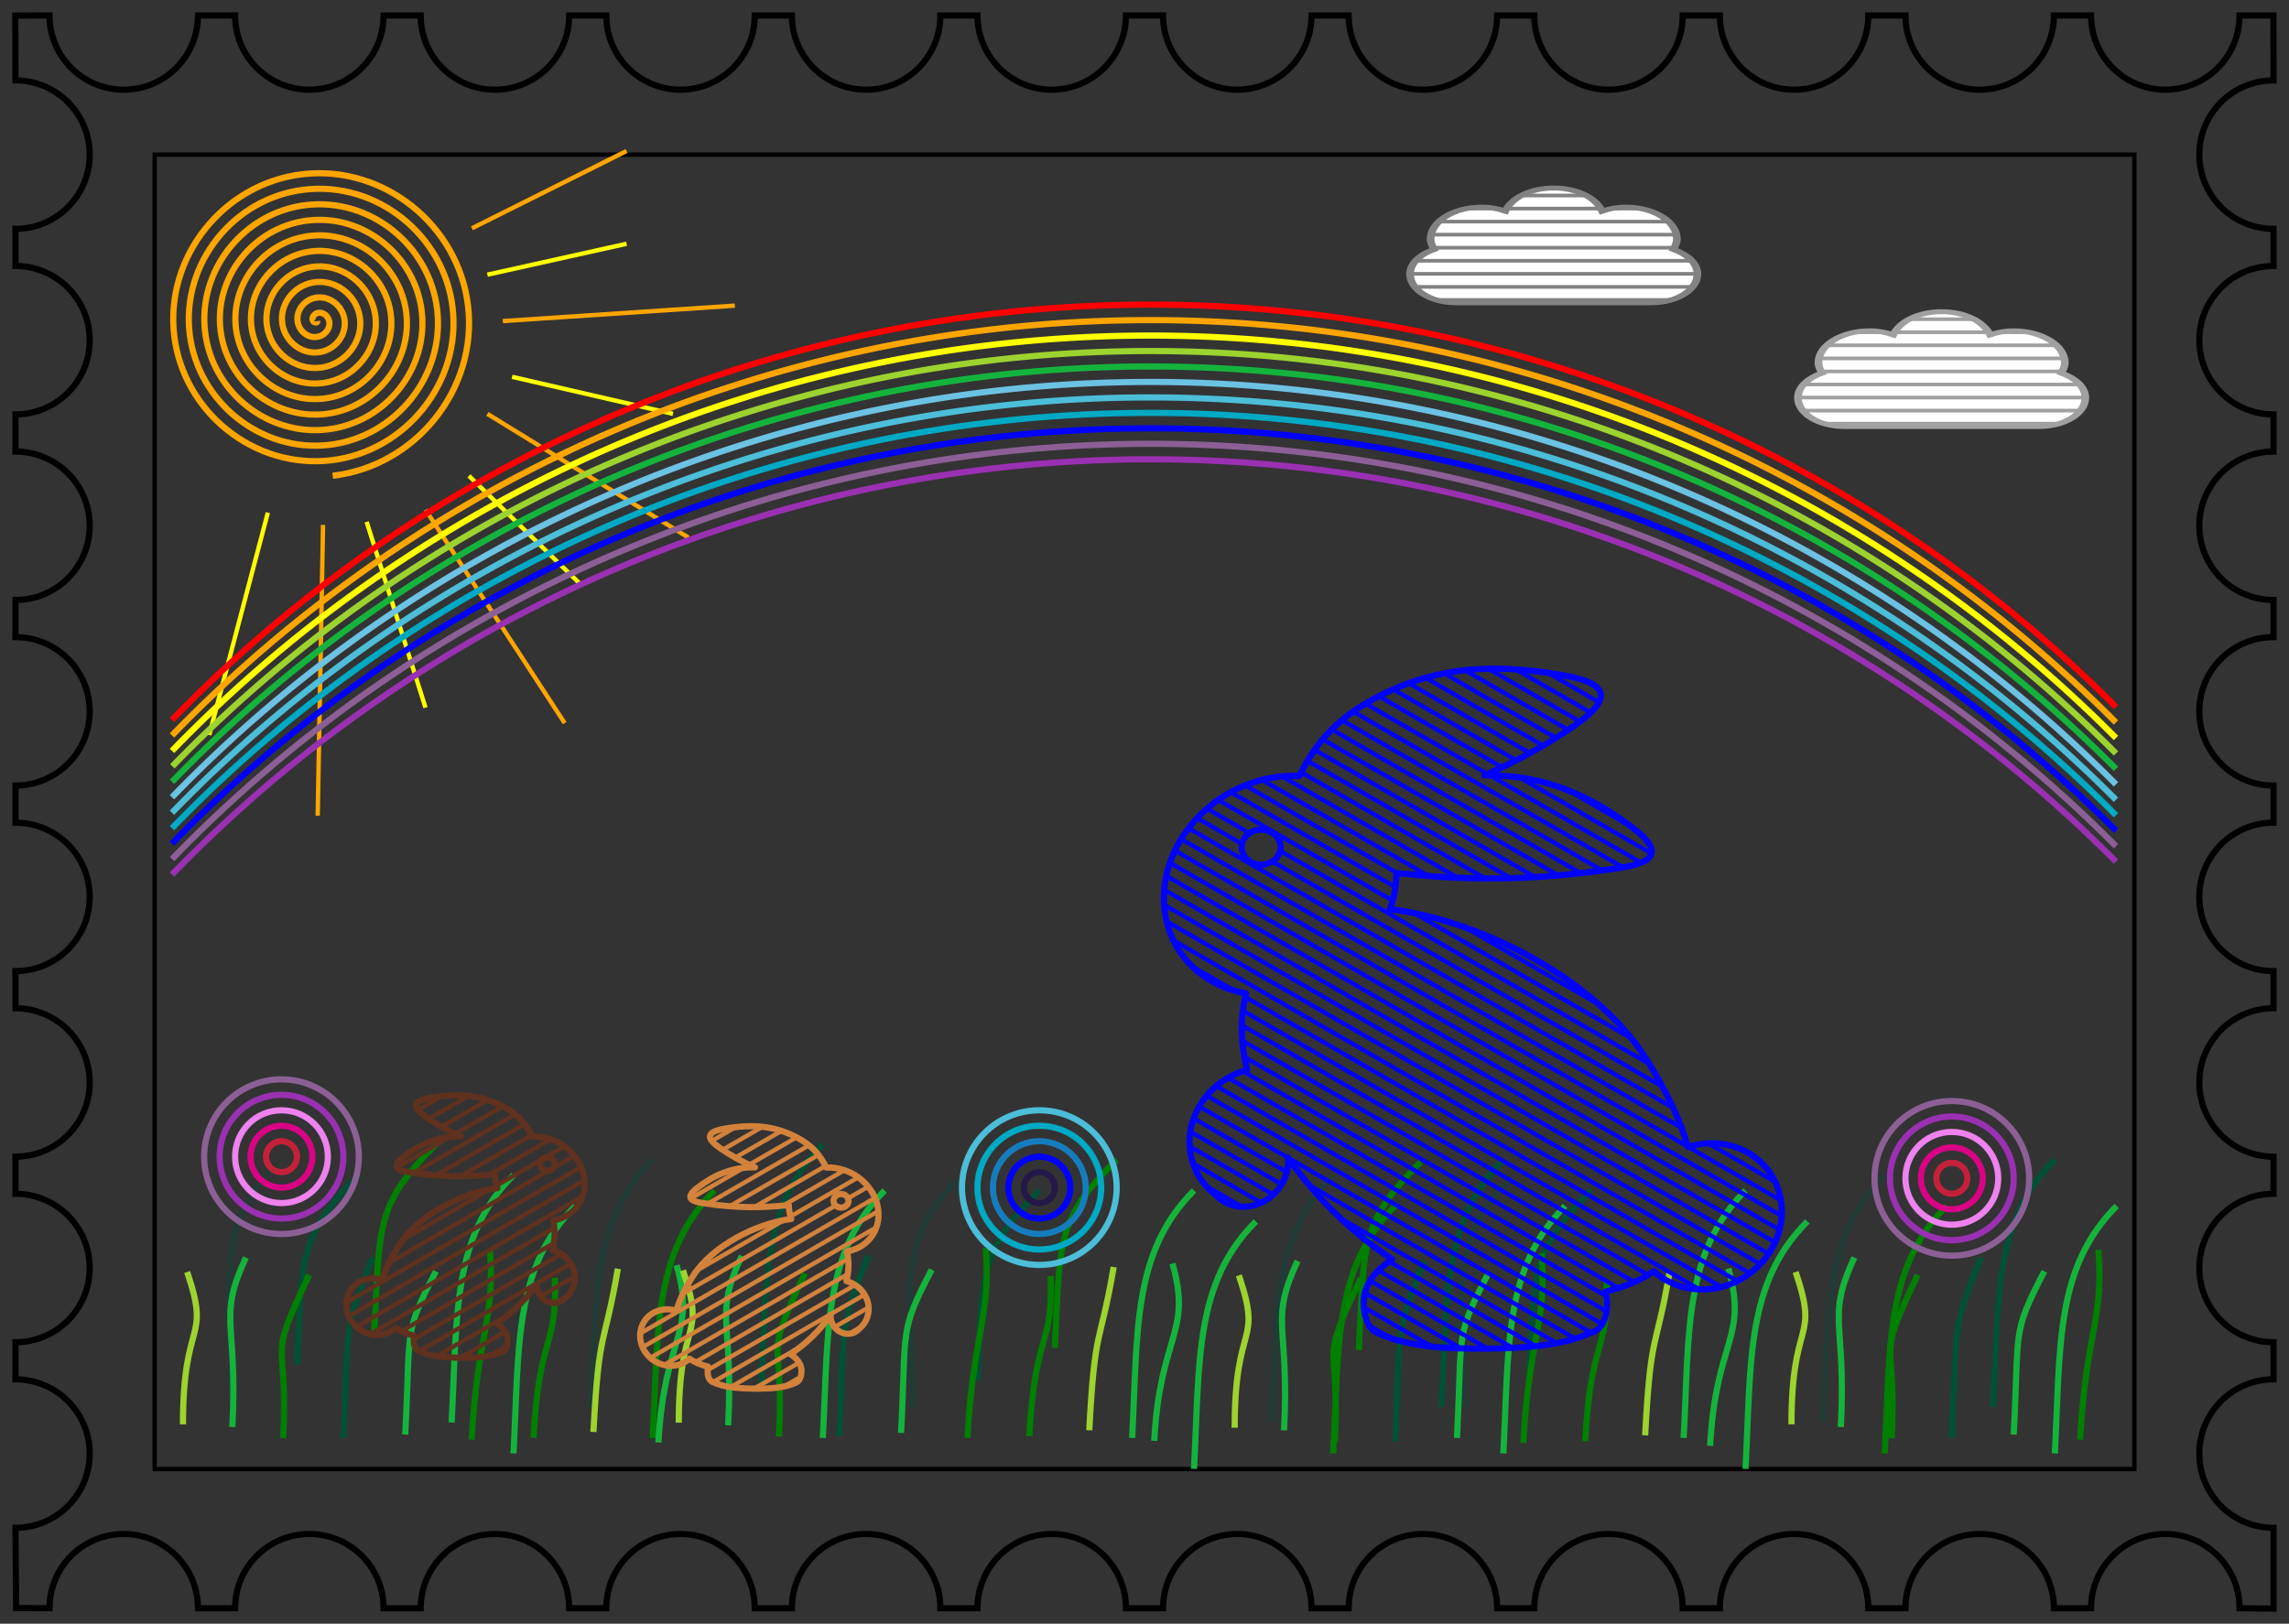 <?xml version="1.0" encoding="UTF-8" standalone="no"?>
<!-- Created with Inkscape (http://www.inkscape.org/) -->

<svg
   xmlns:dc="http://purl.org/dc/elements/1.1/"
   xmlns:cc="http://creativecommons.org/ns#"
   xmlns:rdf="http://www.w3.org/1999/02/22-rdf-syntax-ns#"
   xmlns:svg="http://www.w3.org/2000/svg"
   xmlns="http://www.w3.org/2000/svg"
   xmlns:sodipodi="http://sodipodi.sourceforge.net/DTD/sodipodi-0.dtd"
   xmlns:inkscape="http://www.inkscape.org/namespaces/inkscape"
   width="148mm"
   height="105mm"
   viewBox="0 0 524.409 372.047"
   id="svg2"
   version="1.1"
   inkscape:version="0.91 r13725"
   sodipodi:docname="Testbild.svg"
   inkscape:export-filename="D:\Projekte\_Mechatronik\CNC_Fraese\Stiftwechsler\Testbild.png"
   inkscape:export-xdpi="117.79266"
   inkscape:export-ydpi="117.79266">
  <rect x="0" y="0" width="524.409" height="372.047" fill="#333333" stroke="none"/>
  <sodipodi:namedview
     id="base"
     pagecolor="#ffffff"
     bordercolor="#666666"
     borderopacity="1.0"
     inkscape:pageopacity="0.0"
     inkscape:pageshadow="2"
     inkscape:zoom="3.959798"
     inkscape:cx="196.85193"
     inkscape:cy="115.44605"
     inkscape:document-units="mm"
     inkscape:current-layer="layer1"
     showgrid="true"
     inkscape:window-width="1240"
     inkscape:window-height="759"
     inkscape:window-x="45"
     inkscape:window-y="54"
     inkscape:window-maximized="0"
     inkscape:snap-nodes="true"
     inkscape:snap-others="true"
     inkscape:snap-global="true"
     inkscape:snap-bbox="true"
     inkscape:bbox-paths="true"
     inkscape:bbox-nodes="true">
    <inkscape:grid
       type="xygrid"
       id="grid4137"
       snapvisiblegridlinesonly="false" />
  </sodipodi:namedview>
  <defs
     id="defs128" />
  <g
     inkscape:label="Ebene 1"
     inkscape:groupmode="layer"
     id="layer1"
     transform="translate(0,-680.315)">
    <path
       style="fill:none;fill-opacity:1;stroke:#000000;stroke-width:1.417;stroke-miterlimit:4;stroke-dasharray:none;stroke-opacity:1"
       d="m 3.543,698.74 c 9.393,2e-5 17.008,7.615 17.008,17.008 2e-6,9.393 -7.615,17.008 -17.008,17.008 l 0,8.504 c 9.393,2e-5 17.008,7.615 17.008,17.008 -3e-6,9.393 -7.615,17.008 -17.008,17.008 l 0,8.504 c 9.393,2e-5 17.008,7.615 17.008,17.008 -3e-6,9.393 -7.615,17.008 -17.008,17.008 l 0,8.504 c 9.393,2e-5 17.008,7.615 17.008,17.008 -3e-6,9.393 -7.615,17.008 -17.008,17.008 l 0,8.504 c 9.393,2e-5 17.008,7.615 17.008,17.008 2e-6,9.393 -7.615,17.008 -17.008,17.008 l 0,8.504 c 9.393,2e-5 17.008,7.615 17.008,17.008 -3e-6,9.393 -7.615,17.008 -17.008,17.008 l 0,8.504 c 9.393,2e-5 17.008,7.615 17.008,17.008 -3e-6,9.393 -7.615,17.008 -17.008,17.008 l 0,8.504 c 9.393,2e-5 17.008,7.615 17.008,17.008 3.5e-5,9.393 -7.615,17.008 -17.008,17.008 l 0.15,18.383 7.645,0.042 c 2e-5,-9.393 7.615,-17.008 17.008,-17.008 9.393,0 17.008,7.615 17.008,17.008 l 8.504,0 c 2e-5,-9.393 7.615,-17.008 17.008,-17.008 9.393,0 17.008,7.615 17.008,17.008 l 8.504,0 c 2e-5,-9.393 7.615,-17.008 17.008,-17.008 9.393,0 17.008,7.615 17.008,17.008 l 8.504,0 c 2e-5,-9.393 7.615,-17.008 17.008,-17.008 9.393,0 17.008,7.615 17.008,17.008 l 8.504,0 c 2e-5,-9.393 7.615,-17.008 17.008,-17.008 9.393,0 17.008,7.615 17.008,17.008 l 8.504,0 c 2e-5,-9.393 7.615,-17.008 17.008,-17.008 9.393,0 17.008,7.615 17.008,17.008 l 8.504,0 c 2e-5,-9.393 7.615,-17.008 17.008,-17.008 9.393,0 17.008,7.615 17.008,17.008 l 8.504,0 c 2e-5,-9.393 7.615,-17.008 17.008,-17.008 9.393,0 17.008,7.615 17.008,17.008 l 8.504,0 c 2e-5,-9.393 7.615,-17.008 17.008,-17.008 9.393,0 17.008,7.615 17.008,17.008 l 8.504,0 c 2e-5,-9.393 7.615,-17.008 17.008,-17.008 9.393,0 17.008,7.615 17.008,17.008 l 8.504,0 c 2e-5,-9.393 7.615,-17.008 17.008,-17.008 9.393,0 17.008,7.615 17.008,17.008 l 8.504,0 c 2e-5,-9.393 7.615,-17.008 17.008,-17.008 9.393,0 17.008,7.615 17.008,17.008 l 7.787,0.098 0.008,-18.523 c -9.393,0 -17.008,-7.615 -17.008,-17.008 -5e-5,-9.393 7.615,-17.008 17.008,-17.008 l 0,-8.504 c -9.393,-2e-5 -17.008,-7.615 -17.008,-17.008 2e-5,-9.393 7.615,-17.008 17.008,-17.008 l 0,-8.504 c -9.393,-2e-5 -17.008,-7.615 -17.008,-17.008 -4e-5,-9.393 7.615,-17.008 17.008,-17.008 l 0,-8.504 c -9.393,-2e-5 -17.008,-7.615 -17.008,-17.008 -4e-5,-9.393 7.615,-17.008 17.008,-17.008 l 0,-8.504 c -9.393,-2e-5 -17.008,-7.615 -17.008,-17.008 2e-5,-9.393 7.615,-17.008 17.008,-17.008 l 0,-8.504 c -9.393,-2e-5 -17.008,-7.615 -17.008,-17.008 0,-9.393 7.615,-17.008 17.008,-17.008 l 0,-8.504 c -9.393,-2e-5 -17.008,-7.615 -17.008,-17.008 0,-9.393 7.615,-17.008 17.008,-17.008 l 0,-8.504 c -9.393,-2e-5 -17.008,-7.615 -17.008,-17.008 0,-9.393 7.615,-17.008 17.008,-17.008 l -0.035,-14.887 -7.761,0.006 c -2e-5,9.393 -7.615,17.008 -17.008,17.008 -9.393,-2e-5 -17.008,-7.615 -17.008,-17.008 l -8.504,0 c -2e-5,9.393 -7.615,17.008 -17.008,17.008 -9.393,-2e-5 -17.008,-7.615 -17.008,-17.008 l -8.504,0 c -2e-5,9.393 -7.615,17.008 -17.008,17.008 -9.393,-2e-5 -17.008,-7.615 -17.008,-17.008 l -8.504,0 c -2e-5,9.393 -7.615,17.008 -17.008,17.008 -9.393,-2e-5 -17.008,-7.615 -17.008,-17.008 l -8.504,0 c -2e-5,9.393 -7.615,17.008 -17.008,17.008 -9.393,-2e-5 -17.008,-7.615 -17.008,-17.008 l -8.504,0 c -2e-5,9.393 -7.615,17.008 -17.008,17.008 -9.393,-2e-5 -17.008,-7.615 -17.008,-17.008 l -8.504,0 c -2e-5,9.393 -7.615,17.008 -17.008,17.008 -9.393,-2e-5 -17.008,-7.615 -17.008,-17.008 l -8.504,0 c -2e-5,9.393 -7.615,17.008 -17.008,17.008 -9.393,-2e-5 -17.008,-7.615 -17.008,-17.008 l -8.504,0 c -2e-5,9.393 -7.615,17.008 -17.008,17.008 -9.393,-2e-5 -17.008,-7.615 -17.008,-17.008 l -8.504,0 c -2e-5,9.393 -7.615,17.008 -17.008,17.008 -9.393,-2e-5 -17.008,-7.615 -17.008,-17.008 l -8.504,0 c -2e-5,9.393 -7.615,17.008 -17.008,17.008 -9.393,-2e-5 -17.008,-7.615 -17.008,-17.008 l -8.504,0 c -2e-5,9.393 -7.615,17.008 -17.008,17.008 -9.393,-2e-5 -17.008,-7.615 -17.008,-17.008 l -7.844,0.032 z"
       id="path4139-29"
       inkscape:connector-curvature="0"
       sodipodi:nodetypes="csccsccsccsccsccsccsccscccsccsccsccsccsccsccsccsccsccsccsccscccsccsccsccsccsccsccsccscccsccsccsccsccsccsccsccsccsccsccsccsccc" />
    <path
       style="fill:none;fill-rule:evenodd;stroke:#000000;stroke-width:1px;stroke-linecap:butt;stroke-linejoin:miter;stroke-opacity:1"
       d="m 35.433,1016.929 0,-301.181 453.543,0 0,301.181 z"
       id="path4361"
       inkscape:connector-curvature="0"
       sodipodi:nodetypes="ccccc" />
    <path
       sodipodi:type="spiral"
       style="fill:none;fill-rule:evenodd;stroke:#ffa500;stroke-width:1.417;stroke-linecap:butt;stroke-linejoin:miter;stroke-miterlimit:4;stroke-dasharray:none;stroke-opacity:1"
       id="path5053"
       sodipodi:cx="72.681145"
       sodipodi:cy="753.88611"
       sodipodi:expansion="1"
       sodipodi:revolution="10"
       sodipodi:radius="35.609795"
       sodipodi:argument="-17.378428"
       sodipodi:t0="0"
       d="m 72.681,753.886 c 0.053,0.533 -0.692,0.335 -0.886,0.089 -0.525,-0.667 0.044,-1.573 0.709,-1.86 1.189,-0.514 2.469,0.36 2.835,1.506 0.536,1.681 -0.676,3.381 -2.303,3.809 -2.168,0.571 -4.298,-0.992 -4.783,-3.1 -0.611,-2.653 1.308,-5.218 3.898,-5.758 3.137,-0.653 6.14,1.623 6.732,4.695 0.698,3.62 -1.938,7.063 -5.492,7.707 -4.104,0.743 -7.987,-2.253 -8.681,-6.289 -0.789,-4.587 2.568,-8.911 7.087,-9.656 5.069,-0.835 9.836,2.883 10.63,7.884 0.882,5.552 -3.198,10.761 -8.681,11.604 -6.035,0.929 -11.686,-3.512 -12.579,-9.478 -0.976,-6.518 3.827,-12.611 10.276,-13.553 7,-1.023 13.536,4.142 14.528,11.073 1.07,7.483 -4.457,14.462 -11.87,15.502 -7.966,1.118 -15.387,-4.771 -16.476,-12.667 -1.166,-8.448 5.086,-16.313 13.465,-17.451 8.931,-1.213 17.238,5.401 18.425,14.262 1.261,9.414 -5.716,18.164 -15.059,19.4 -9.896,1.309 -19.09,-6.03 -20.374,-15.856 -1.357,-10.379 6.345,-20.015 16.654,-21.348 10.862,-1.405 20.941,6.66 22.323,17.451 1.452,11.344 -6.975,21.867 -18.248,23.297 -11.827,1.5 -22.793,-7.289 -24.272,-19.045 -1.548,-12.309 7.604,-23.719 19.843,-25.246 12.792,-1.596 24.645,7.919 26.22,20.64 1.644,13.274 -8.234,25.571 -21.437,27.195 -13.757,1.692 -26.497,-8.548 -28.169,-22.234 -1.74,-14.24 8.863,-27.423 23.032,-29.144 14.722,-1.788 28.349,9.178 30.118,23.829 1.836,15.205 -9.493,29.274 -24.626,31.093 -15.687,1.885 -30.2,-9.807 -32.067,-25.423 -1.933,-16.17 10.122,-31.126 26.22,-33.041 16.652,-1.981 32.052,10.437 34.016,27.018 2.029,17.135 -10.751,32.978 -27.815,34.99 -17.618,2.077 -33.905,-11.066 -35.965,-28.612 -2.125,-18.1 11.381,-34.831 29.409,-36.939 18.583,-2.173 35.757,11.696 37.913,30.207 2.221,19.065 -12.01,36.683 -31.004,38.888" />
    <path
       style="fill:none;fill-rule:evenodd;stroke:#ffff00;stroke-width:1px;stroke-linecap:butt;stroke-linejoin:miter;stroke-opacity:1"
       d="M 61.365,797.778 47.934,848.729"
       id="path5055"
       inkscape:original-d="M 73.723285,809.24634 60.292463,860.19685"
       inkscape:connector-curvature="0"
       sodipodi:nodetypes="cc" />
    <path
       style="fill:none;fill-rule:evenodd;stroke:#ffa500;stroke-width:1px;stroke-linecap:butt;stroke-linejoin:miter;stroke-opacity:1"
       d="M 74.01,800.578 72.781,867.243"
       id="path5059"
       inkscape:original-d="M 86.368173,812.04601 85.139138,878.7108"
       inkscape:connector-curvature="0"
       sodipodi:nodetypes="cc" />
    <path
       style="fill:none;fill-rule:evenodd;stroke:#ffff00;stroke-width:1px;stroke-linecap:butt;stroke-linejoin:miter;stroke-opacity:1"
       d="M 83.997,799.893 97.484,842.469"
       id="path5067"
       inkscape:original-d="M 96.355455,811.36107 109.84252,853.937"
       inkscape:connector-curvature="0"
       sodipodi:nodetypes="cc" />
    <path
       style="fill:none;fill-rule:evenodd;stroke:#ffa500;stroke-width:1px;stroke-linecap:butt;stroke-linejoin:miter;stroke-opacity:1"
       d="m 97.484,797.12 31.89,48.892"
       id="path5071"
       inkscape:original-d="m 109.84252,808.5883 31.88976,48.89201"
       inkscape:connector-curvature="0"
       sodipodi:nodetypes="cc" />
    <path
       style="fill:none;fill-rule:evenodd;stroke:#ffff00;stroke-width:1px;stroke-linecap:butt;stroke-linejoin:miter;stroke-opacity:1"
       d="m 107.428,789.347 25.489,24.775"
       id="path5075"
       inkscape:original-d="m 119.78627,800.81552 25.48932,24.77503"
       inkscape:connector-curvature="0"
       sodipodi:nodetypes="cc" />
    <path
       style="fill:none;fill-rule:evenodd;stroke:#ffa500;stroke-width:1px;stroke-linecap:butt;stroke-linejoin:miter;stroke-opacity:1"
       d="m 111.658,775.146 46.063,28.346"
       id="path5079"
       inkscape:original-d="m 124.01575,786.61417 46.06299,28.34646"
       inkscape:connector-curvature="0" />
    <path
       style="fill:none;fill-rule:evenodd;stroke:#ffff00;stroke-width:1px;stroke-linecap:butt;stroke-linejoin:miter;stroke-opacity:1"
       d="m 117.316,766.659 36.862,8.487"
       id="path5083"
       inkscape:original-d="m 129.67379,778.12711 36.86164,8.48706"
       inkscape:connector-curvature="0"
       sodipodi:nodetypes="cc" />
    <path
       style="fill:none;fill-rule:evenodd;stroke:#ffa500;stroke-width:1px;stroke-linecap:butt;stroke-linejoin:miter;stroke-opacity:1"
       d="m 115.201,753.886 53.15,-3.543"
       id="path5087"
       inkscape:original-d="m 127.55906,765.35433 53.1496,-3.54331"
       inkscape:connector-curvature="0" />
    <path
       style="fill:none;fill-rule:evenodd;stroke:#ffff00;stroke-width:1px;stroke-linecap:butt;stroke-linejoin:miter;stroke-opacity:1"
       d="m 111.658,743.256 31.89,-7.087"
       id="path5091"
       inkscape:original-d="m 124.01575,754.72441 31.88976,-7.08662"
       inkscape:connector-curvature="0" />
    <path
       style="fill:none;fill-rule:evenodd;stroke:#ffa500;stroke-width:1px;stroke-linecap:butt;stroke-linejoin:miter;stroke-opacity:1"
       d="m 108.114,732.626 35.433,-17.717"
       id="path5095"
       inkscape:original-d="m 120.47244,744.09449 35.43307,-17.71654"
       inkscape:connector-curvature="0" />
    <g
       id="g5104"
       transform="matrix(0.111,0,0,0.071,320.871,719.293)"
       style="stroke:#828282;stroke-width:15.942;stroke-miterlimit:4;stroke-dasharray:none">
      <path
         id="path12597"
         d="M 379.242,320.256"
         inkscape:connector-curvature="0"
         style="fill:#ffffff;stroke:#828282;stroke-width:15.942;stroke-miterlimit:4;stroke-dasharray:none" />
      <path
         id="path12599"
         d="M 379.242,320.256"
         inkscape:connector-curvature="0"
         style="opacity:0.478;fill:#ffffff;stroke:#828282;stroke-width:15.942;stroke-miterlimit:4;stroke-dasharray:none" />
      <title
         id="title5109">Layer 1</title>
      <g
         style="stroke:#828282"
         id="g5485">
        <path
           d="m 316.099,57.713 c -48.101,0 -87.057,31.905 -99.953,74.603 -14.684,-7.488 -30.598,-12.863 -48.322,-12.863 -58.463,0 -105.911,46.099 -105.911,102.901 0,11.914 3.442,22.797 7.281,33.443 -29.093,15.862 -49.646,45.05 -49.646,79.748 0,51.121 42.703,92.611 95.32,92.61 3.752,0 398.709,0 402.461,0 52.616,0 95.32,-41.489 95.32,-92.61 0,-34.698 -20.553,-63.886 -49.646,-79.748 3.839,-10.646 7.281,-21.528 7.281,-33.443 0,-56.801 -47.448,-102.9 -105.911,-102.901 -17.724,0 -33.638,5.375 -48.322,12.863 C 403.155,89.618 364.2,57.713 316.099,57.713 Z"
           id="path12329"
           stroke-miterlimit="2"
           inkscape:connector-curvature="0"
           style="fill:#ffffff;stroke:#828282;stroke-width:15.942;stroke-miterlimit:4;stroke-dasharray:none;stroke-dashoffset:0" />
        <path
           inkscape:connector-curvature="0"
           style="fill:none;stroke:#828282;stroke-width:11.798"
           d="m 382.078,81.949 -131.96,0 m 186.449,42.133 57.548,0 m -82.03,0 -191.973,0 m -82.031,0 57.548,0 m 357.331,42.133 -473.723,0 m -15.869,42.133 505.462,0 m -4.165,42.133 -497.133,0 m -35.931,42.133 568.995,0 m 11.935,42.133 -592.865,0 m 10.338,42.133 572.188,0 m -44.933,42.133 -482.321,0"
           id="path5488" />
      </g>
    </g>
    <g
       id="g5104-6"
       transform="matrix(0.111,0,0,0.071,409.738,747.639)"
       style="stroke:#a0a0a0;stroke-width:15.942;stroke-miterlimit:4;stroke-dasharray:none">
      <path
         id="path12597-9"
         d="M 379.242,320.256"
         inkscape:connector-curvature="0"
         style="fill:#ffffff;stroke:#a0a0a0;stroke-width:15.942;stroke-miterlimit:4;stroke-dasharray:none" />
      <path
         id="path12599-4"
         d="M 379.242,320.256"
         inkscape:connector-curvature="0"
         style="opacity:0.478;fill:#ffffff;stroke:#a0a0a0;stroke-width:15.942;stroke-miterlimit:4;stroke-dasharray:none" />
      <title
         id="title5109-3">Layer 1</title>
      <g
         style="stroke:#a0a0a0"
         id="g5485-1">
        <path
           d="m 316.099,57.713 c -48.101,0 -87.057,31.905 -99.953,74.603 -14.684,-7.488 -30.598,-12.863 -48.322,-12.863 -58.463,0 -105.911,46.099 -105.911,102.901 0,11.914 3.442,22.797 7.281,33.443 -29.093,15.862 -49.646,45.05 -49.646,79.748 0,51.121 42.703,92.611 95.32,92.61 3.752,0 398.709,0 402.461,0 52.616,0 95.32,-41.489 95.32,-92.61 0,-34.698 -20.553,-63.886 -49.646,-79.748 3.839,-10.646 7.281,-21.528 7.281,-33.443 0,-56.801 -47.448,-102.9 -105.911,-102.901 -17.724,0 -33.638,5.375 -48.322,12.863 C 403.155,89.618 364.2,57.713 316.099,57.713 Z"
           id="path12329-2"
           stroke-miterlimit="2"
           inkscape:connector-curvature="0"
           style="fill:#ffffff;stroke:#a0a0a0;stroke-width:15.942;stroke-miterlimit:4;stroke-dasharray:none;stroke-dashoffset:0" />
        <path
           style="fill:none;stroke:#a0a0a0;stroke-width:11.798"
           d="m 382.078,81.949 -131.96,0 m 186.449,42.133 57.548,0 m -82.03,0 -191.973,0 m -82.031,0 57.548,0 m 357.331,42.133 -473.723,0 m -15.869,42.133 505.462,0 m -4.165,42.133 -497.133,0 m -35.931,42.133 568.995,0 m 11.935,42.133 -592.865,0 m 10.338,42.133 572.188,0 m -44.933,42.133 -482.321,0"
           id="path5488-6"
           inkscape:connector-curvature="0" />
      </g>
    </g>
    <path
       sodipodi:nodetypes="cc"
       inkscape:connector-curvature="0"
       id="path5859"
       d="m 53.15,999.213 c 0,-24.803 -4.286,-37.52 9.888,-51.693"
       style="fill:none;fill-rule:evenodd;stroke:#223b37;stroke-width:1.417;stroke-linecap:butt;stroke-linejoin:miter;stroke-miterlimit:4;stroke-dasharray:none;stroke-opacity:1" />
    <path
       sodipodi:nodetypes="cc"
       inkscape:connector-curvature="0"
       id="path5859-4"
       d="m 68.03,993.047 c 1.321,-24.429 0,-29.305 14.173,-43.479"
       style="fill:none;fill-rule:evenodd;stroke:#005035;stroke-width:1.417;stroke-linecap:butt;stroke-linejoin:miter;stroke-miterlimit:4;stroke-dasharray:none;stroke-opacity:1" />
    <path
       sodipodi:nodetypes="cc"
       inkscape:connector-curvature="0"
       id="path5859-7"
       d="m 85.747,985.603 c 1.321,-24.429 0,-28.948 14.173,-43.121"
       style="fill:none;fill-rule:evenodd;stroke:#008000;stroke-width:1.417;stroke-linecap:butt;stroke-linejoin:miter;stroke-miterlimit:4;stroke-dasharray:none;stroke-opacity:1" />
    <path
       sodipodi:nodetypes="cc"
       inkscape:connector-curvature="0"
       id="path5859-5"
       d="m 103.464,1006.261 c 1.321,-24.429 0,-42.52 14.173,-56.693"
       style="fill:none;fill-rule:evenodd;stroke:#14b43c;stroke-width:1.417;stroke-linecap:butt;stroke-linejoin:miter;stroke-miterlimit:4;stroke-dasharray:none;stroke-opacity:1" />
    <path
       sodipodi:nodetypes="cc"
       inkscape:connector-curvature="0"
       id="path5859-1"
       d="m 117.637,1013.348 c 1.321,-24.429 0,-42.52 14.173,-56.693"
       style="fill:none;fill-rule:evenodd;stroke:#14b43c;stroke-width:1.417;stroke-linecap:butt;stroke-linejoin:miter;stroke-miterlimit:4;stroke-dasharray:none;stroke-opacity:1" />
    <path
       sodipodi:nodetypes="cc"
       inkscape:connector-curvature="0"
       id="path5859-57"
       d="m 135.353,1002.718 c 1.321,-24.429 0,-42.52 14.173,-56.693"
       style="fill:none;fill-rule:evenodd;stroke:#223b37;stroke-width:1.417;stroke-linecap:butt;stroke-linejoin:miter;stroke-miterlimit:4;stroke-dasharray:none;stroke-opacity:1" />
    <path
       sodipodi:nodetypes="cc"
       inkscape:connector-curvature="0"
       id="path5859-0"
       d="m 149.527,1009.804 c 1.321,-24.429 0,-42.52 14.173,-56.693"
       style="fill:none;fill-rule:evenodd;stroke:#008000;stroke-width:1.417;stroke-linecap:butt;stroke-linejoin:miter;stroke-miterlimit:4;stroke-dasharray:none;stroke-opacity:1" />
    <path
       sodipodi:nodetypes="cc"
       inkscape:connector-curvature="0"
       id="path5859-3"
       d="m 174.33,999.174 c 1.321,-24.429 0,-42.52 14.173,-56.693"
       style="fill:none;fill-rule:evenodd;stroke:#005035;stroke-width:1.417;stroke-linecap:butt;stroke-linejoin:miter;stroke-miterlimit:4;stroke-dasharray:none;stroke-opacity:1" />
    <path
       sodipodi:nodetypes="cc"
       inkscape:connector-curvature="0"
       id="path5859-8"
       d="m 188.503,1009.804 c 1.321,-24.429 0,-42.52 14.173,-56.693"
       style="fill:none;fill-rule:evenodd;stroke:#14b43c;stroke-width:1.417;stroke-linecap:butt;stroke-linejoin:miter;stroke-miterlimit:4;stroke-dasharray:none;stroke-opacity:1" />
    <path
       sodipodi:nodetypes="cc"
       inkscape:connector-curvature="0"
       id="path5859-02"
       d="m 209.055,1002.756 c 0,-24.803 -4.286,-37.52 9.888,-51.693"
       style="fill:none;fill-rule:evenodd;stroke:#223b37;stroke-width:1.417;stroke-linecap:butt;stroke-linejoin:miter;stroke-miterlimit:4;stroke-dasharray:none;stroke-opacity:1" />
    <path
       sodipodi:nodetypes="cc"
       inkscape:connector-curvature="0"
       id="path5859-4-9"
       d="m 223.936,996.59 c 1.321,-24.429 0,-29.305 14.173,-43.479"
       style="fill:none;fill-rule:evenodd;stroke:#005035;stroke-width:1.417;stroke-linecap:butt;stroke-linejoin:miter;stroke-miterlimit:4;stroke-dasharray:none;stroke-opacity:1" />
    <path
       sodipodi:nodetypes="cc"
       inkscape:connector-curvature="0"
       id="path5859-7-7"
       d="m 241.653,989.146 c 1.321,-24.429 0,-28.948 14.173,-43.121"
       style="fill:none;fill-rule:evenodd;stroke:#008000;stroke-width:1.417;stroke-linecap:butt;stroke-linejoin:miter;stroke-miterlimit:4;stroke-dasharray:none;stroke-opacity:1" />
    <path
       sodipodi:nodetypes="cc"
       inkscape:connector-curvature="0"
       id="path5859-5-6"
       d="m 259.369,1009.804 c 1.321,-24.429 0,-42.52 14.173,-56.693"
       style="fill:none;fill-rule:evenodd;stroke:#14b43c;stroke-width:1.417;stroke-linecap:butt;stroke-linejoin:miter;stroke-miterlimit:4;stroke-dasharray:none;stroke-opacity:1" />
    <path
       sodipodi:nodetypes="cc"
       inkscape:connector-curvature="0"
       id="path5859-1-9"
       d="m 273.542,1016.891 c 1.321,-24.429 0,-42.52 14.173,-56.693"
       style="fill:none;fill-rule:evenodd;stroke:#14b43c;stroke-width:1.417;stroke-linecap:butt;stroke-linejoin:miter;stroke-miterlimit:4;stroke-dasharray:none;stroke-opacity:1" />
    <path
       sodipodi:nodetypes="cc"
       inkscape:connector-curvature="0"
       id="path5859-57-1"
       d="m 291.259,1006.261 c 1.321,-24.429 0,-42.52 14.173,-56.693"
       style="fill:none;fill-rule:evenodd;stroke:#223b37;stroke-width:1.417;stroke-linecap:butt;stroke-linejoin:miter;stroke-miterlimit:4;stroke-dasharray:none;stroke-opacity:1" />
    <path
       sodipodi:nodetypes="cc"
       inkscape:connector-curvature="0"
       id="path5859-0-0"
       d="m 305.432,1013.348 c 1.321,-24.429 0,-42.52 14.173,-56.693"
       style="fill:none;fill-rule:evenodd;stroke:#008000;stroke-width:1.417;stroke-linecap:butt;stroke-linejoin:miter;stroke-miterlimit:4;stroke-dasharray:none;stroke-opacity:1" />
    <path
       sodipodi:nodetypes="cc"
       inkscape:connector-curvature="0"
       id="path5859-3-9"
       d="m 330.235,1002.718 c 1.321,-24.429 0,-42.52 14.173,-56.693"
       style="fill:none;fill-rule:evenodd;stroke:#005035;stroke-width:1.417;stroke-linecap:butt;stroke-linejoin:miter;stroke-miterlimit:4;stroke-dasharray:none;stroke-opacity:1" />
    <path
       sodipodi:nodetypes="cc"
       inkscape:connector-curvature="0"
       id="path5859-8-1"
       d="m 344.408,1013.348 c 1.321,-24.429 0,-42.52 14.173,-56.693"
       style="fill:none;fill-rule:evenodd;stroke:#14b43c;stroke-width:1.417;stroke-linecap:butt;stroke-linejoin:miter;stroke-miterlimit:4;stroke-dasharray:none;stroke-opacity:1" />
    <path
       sodipodi:nodetypes="cc"
       inkscape:connector-curvature="0"
       id="path5859-17"
       d="m 335.405,1002.756 c 0,-24.803 -4.286,-37.52 9.888,-51.693"
       style="fill:none;fill-rule:evenodd;stroke:#223b37;stroke-width:1.417;stroke-linecap:butt;stroke-linejoin:miter;stroke-miterlimit:4;stroke-dasharray:none;stroke-opacity:1" />
    <path
       sodipodi:nodetypes="cc"
       inkscape:connector-curvature="0"
       id="path5859-4-8"
       d="m 350.286,996.59 c 1.321,-24.429 0,-29.305 14.173,-43.479"
       style="fill:none;fill-rule:evenodd;stroke:#005035;stroke-width:1.417;stroke-linecap:butt;stroke-linejoin:miter;stroke-miterlimit:4;stroke-dasharray:none;stroke-opacity:1" />
    <path
       sodipodi:nodetypes="cc"
       inkscape:connector-curvature="0"
       id="path5859-7-3"
       d="m 311.31,989.686 c 1.321,-24.429 0,-28.948 14.173,-43.121"
       style="fill:none;fill-rule:evenodd;stroke:#008000;stroke-width:1.417;stroke-linecap:butt;stroke-linejoin:miter;stroke-miterlimit:4;stroke-dasharray:none;stroke-opacity:1" />
    <path
       sodipodi:nodetypes="cc"
       inkscape:connector-curvature="0"
       id="path5859-5-68"
       d="m 385.719,1009.804 c 1.321,-24.429 0,-42.52 14.173,-56.693"
       style="fill:none;fill-rule:evenodd;stroke:#14b43c;stroke-width:1.417;stroke-linecap:butt;stroke-linejoin:miter;stroke-miterlimit:4;stroke-dasharray:none;stroke-opacity:1" />
    <path
       sodipodi:nodetypes="cc"
       inkscape:connector-curvature="0"
       id="path5859-1-6"
       d="m 399.893,1016.891 c 1.321,-24.429 0,-42.52 14.173,-56.693"
       style="fill:none;fill-rule:evenodd;stroke:#14b43c;stroke-width:1.417;stroke-linecap:butt;stroke-linejoin:miter;stroke-miterlimit:4;stroke-dasharray:none;stroke-opacity:1" />
    <path
       sodipodi:nodetypes="cc"
       inkscape:connector-curvature="0"
       id="path5859-57-6"
       d="m 417.609,1006.261 c 1.321,-24.429 0,-42.52 14.173,-56.693"
       style="fill:none;fill-rule:evenodd;stroke:#223b37;stroke-width:1.417;stroke-linecap:butt;stroke-linejoin:miter;stroke-miterlimit:4;stroke-dasharray:none;stroke-opacity:1" />
    <path
       sodipodi:nodetypes="cc"
       inkscape:connector-curvature="0"
       id="path5859-0-9"
       d="m 431.782,1013.348 c 1.321,-24.429 0,-42.52 14.173,-56.693"
       style="fill:none;fill-rule:evenodd;stroke:#008000;stroke-width:1.417;stroke-linecap:butt;stroke-linejoin:miter;stroke-miterlimit:4;stroke-dasharray:none;stroke-opacity:1" />
    <path
       sodipodi:nodetypes="cc"
       inkscape:connector-curvature="0"
       id="path5859-3-99"
       d="m 456.586,1002.718 c 1.321,-24.429 0,-42.52 14.173,-56.693"
       style="fill:none;fill-rule:evenodd;stroke:#005035;stroke-width:1.417;stroke-linecap:butt;stroke-linejoin:miter;stroke-miterlimit:4;stroke-dasharray:none;stroke-opacity:1" />
    <path
       sodipodi:nodetypes="cc"
       inkscape:connector-curvature="0"
       id="path5859-8-15"
       d="m 470.759,1013.348 c 1.321,-24.429 0,-42.52 14.173,-56.693"
       style="fill:none;fill-rule:evenodd;stroke:#14b43c;stroke-width:1.417;stroke-linecap:butt;stroke-linejoin:miter;stroke-miterlimit:4;stroke-dasharray:none;stroke-opacity:1" />
    <path
       sodipodi:nodetypes="cc"
       inkscape:connector-curvature="0"
       id="path5859-82"
       d="m 41.918,1006.684 c 0,-24.803 6.453,-18.647 0.959,-34.907"
       style="fill:none;fill-rule:evenodd;stroke:#9dd32f;stroke-width:1.417;stroke-linecap:butt;stroke-linejoin:miter;stroke-miterlimit:4;stroke-dasharray:none;stroke-opacity:1" />
    <path
       sodipodi:nodetypes="cc"
       inkscape:connector-curvature="0"
       id="path5859-4-83"
       d="m 53.227,1007.304 c 1.321,-24.429 -3.484,-24.624 3.102,-38.836"
       style="fill:none;fill-rule:evenodd;stroke:#14b43c;stroke-width:1.417;stroke-linecap:butt;stroke-linejoin:miter;stroke-miterlimit:4;stroke-dasharray:none;stroke-opacity:1" />
    <path
       sodipodi:nodetypes="cc"
       inkscape:connector-curvature="0"
       id="path5859-7-1"
       d="m 64.872,1009.86 c 1.321,-24.429 -4.17,-16.109 5.959,-37.407"
       style="fill:none;fill-rule:evenodd;stroke:#008000;stroke-width:1.417;stroke-linecap:butt;stroke-linejoin:miter;stroke-miterlimit:4;stroke-dasharray:none;stroke-opacity:1" />
    <path
       sodipodi:nodetypes="cc"
       inkscape:connector-curvature="0"
       id="path5859-5-0"
       d="m 78.66,1009.804 c 1.321,-24.429 -0.57,-23.581 6.673,-41.336"
       style="fill:none;fill-rule:evenodd;stroke:#005035;stroke-width:1.417;stroke-linecap:butt;stroke-linejoin:miter;stroke-miterlimit:4;stroke-dasharray:none;stroke-opacity:1" />
    <path
       sodipodi:nodetypes="cc"
       inkscape:connector-curvature="0"
       id="path5859-1-1"
       d="m 92.834,1009.034 c 1.321,-24.429 -0.57,-22.81 7.03,-37.407"
       style="fill:none;fill-rule:evenodd;stroke:#14b43c;stroke-width:1.417;stroke-linecap:butt;stroke-linejoin:miter;stroke-miterlimit:4;stroke-dasharray:none;stroke-opacity:1" />
    <path
       sodipodi:nodetypes="cc"
       inkscape:connector-curvature="0"
       id="path5859-57-7"
       d="m 108.05,1010.189 c 1.321,-24.429 5.473,-27.509 4.173,-43.479"
       style="fill:none;fill-rule:evenodd;stroke:#008000;stroke-width:1.417;stroke-linecap:butt;stroke-linejoin:miter;stroke-miterlimit:4;stroke-dasharray:none;stroke-opacity:1" />
    <path
       sodipodi:nodetypes="cc"
       inkscape:connector-curvature="0"
       id="path5859-0-6"
       d="m 122.223,1009.776 c 1.321,-24.429 5.473,-20.01 4.888,-36.693"
       style="fill:none;fill-rule:evenodd;stroke:#008000;stroke-width:1.417;stroke-linecap:butt;stroke-linejoin:miter;stroke-miterlimit:4;stroke-dasharray:none;stroke-opacity:1" />
    <path
       sodipodi:nodetypes="cc"
       inkscape:connector-curvature="0"
       id="path5859-3-4"
       d="m 135.955,1008.432 c 1.321,-24.429 2.371,-18.665 5.602,-37.407"
       style="fill:none;fill-rule:evenodd;stroke:#9dd32f;stroke-width:1.417;stroke-linecap:butt;stroke-linejoin:miter;stroke-miterlimit:4;stroke-dasharray:none;stroke-opacity:1" />
    <path
       sodipodi:nodetypes="cc"
       inkscape:connector-curvature="0"
       id="path5859-8-0"
       d="m 150.843,1010.848 c 1.321,-24.429 8.744,-24.624 4.173,-40.622"
       style="fill:none;fill-rule:evenodd;stroke:#14b43c;stroke-width:1.417;stroke-linecap:butt;stroke-linejoin:miter;stroke-miterlimit:4;stroke-dasharray:none;stroke-opacity:1" />
    <path
       sodipodi:nodetypes="cc"
       inkscape:connector-curvature="0"
       id="path5859-82-4"
       d="m 155.51,1006.299 c 0,-24.803 6.453,-18.647 0.959,-34.907"
       style="fill:none;fill-rule:evenodd;stroke:#9dd32f;stroke-width:1.417;stroke-linecap:butt;stroke-linejoin:miter;stroke-miterlimit:4;stroke-dasharray:none;stroke-opacity:1" />
    <path
       sodipodi:nodetypes="cc"
       inkscape:connector-curvature="0"
       id="path5859-4-83-2"
       d="m 166.819,1006.919 c 1.321,-24.429 -3.484,-24.624 3.102,-38.836"
       style="fill:none;fill-rule:evenodd;stroke:#14b43c;stroke-width:1.417;stroke-linecap:butt;stroke-linejoin:miter;stroke-miterlimit:4;stroke-dasharray:none;stroke-opacity:1" />
    <path
       sodipodi:nodetypes="cc"
       inkscape:connector-curvature="0"
       id="path5859-7-1-8"
       d="m 178.465,1009.475 c 1.321,-24.429 -4.17,-16.109 5.959,-37.407"
       style="fill:none;fill-rule:evenodd;stroke:#008000;stroke-width:1.417;stroke-linecap:butt;stroke-linejoin:miter;stroke-miterlimit:4;stroke-dasharray:none;stroke-opacity:1" />
    <path
       sodipodi:nodetypes="cc"
       inkscape:connector-curvature="0"
       id="path5859-5-0-9"
       d="m 192.253,1009.419 c 1.321,-24.429 -0.57,-23.581 6.673,-41.336"
       style="fill:none;fill-rule:evenodd;stroke:#005035;stroke-width:1.417;stroke-linecap:butt;stroke-linejoin:miter;stroke-miterlimit:4;stroke-dasharray:none;stroke-opacity:1" />
    <path
       sodipodi:nodetypes="cc"
       inkscape:connector-curvature="0"
       id="path5859-1-1-3"
       d="m 206.426,1008.649 c 1.321,-24.429 -0.57,-22.811 7.03,-37.407"
       style="fill:none;fill-rule:evenodd;stroke:#14b43c;stroke-width:1.417;stroke-linecap:butt;stroke-linejoin:miter;stroke-miterlimit:4;stroke-dasharray:none;stroke-opacity:1" />
    <path
       sodipodi:nodetypes="cc"
       inkscape:connector-curvature="0"
       id="path5859-57-7-3"
       d="m 221.642,1009.804 c 1.321,-24.429 5.473,-27.51 4.173,-43.479"
       style="fill:none;fill-rule:evenodd;stroke:#008000;stroke-width:1.417;stroke-linecap:butt;stroke-linejoin:miter;stroke-miterlimit:4;stroke-dasharray:none;stroke-opacity:1" />
    <path
       sodipodi:nodetypes="cc"
       inkscape:connector-curvature="0"
       id="path5859-0-6-2"
       d="m 235.816,1009.391 c 1.321,-24.429 5.473,-20.01 4.888,-36.693"
       style="fill:none;fill-rule:evenodd;stroke:#008000;stroke-width:1.417;stroke-linecap:butt;stroke-linejoin:miter;stroke-miterlimit:4;stroke-dasharray:none;stroke-opacity:1" />
    <path
       sodipodi:nodetypes="cc"
       inkscape:connector-curvature="0"
       id="path5859-3-4-2"
       d="m 249.547,1008.047 c 1.321,-24.429 2.371,-18.665 5.602,-37.407"
       style="fill:none;fill-rule:evenodd;stroke:#9dd32f;stroke-width:1.417;stroke-linecap:butt;stroke-linejoin:miter;stroke-miterlimit:4;stroke-dasharray:none;stroke-opacity:1" />
    <path
       sodipodi:nodetypes="cc"
       inkscape:connector-curvature="0"
       id="path5859-8-0-3"
       d="m 264.435,1010.462 c 1.321,-24.429 8.744,-24.624 4.173,-40.622"
       style="fill:none;fill-rule:evenodd;stroke:#14b43c;stroke-width:1.417;stroke-linecap:butt;stroke-linejoin:miter;stroke-miterlimit:4;stroke-dasharray:none;stroke-opacity:1" />
    <path
       sodipodi:nodetypes="cc"
       inkscape:connector-curvature="0"
       id="path5859-82-2"
       d="m 282.863,1007.455 c 0,-24.803 6.453,-18.647 0.959,-34.907"
       style="fill:none;fill-rule:evenodd;stroke:#9dd32f;stroke-width:1.417;stroke-linecap:butt;stroke-linejoin:miter;stroke-miterlimit:4;stroke-dasharray:none;stroke-opacity:1" />
    <path
       sodipodi:nodetypes="cc"
       inkscape:connector-curvature="0"
       id="path5859-4-83-0"
       d="m 294.172,1008.075 c 1.321,-24.429 -3.484,-24.624 3.102,-38.836"
       style="fill:none;fill-rule:evenodd;stroke:#14b43c;stroke-width:1.417;stroke-linecap:butt;stroke-linejoin:miter;stroke-miterlimit:4;stroke-dasharray:none;stroke-opacity:1" />
    <path
       sodipodi:nodetypes="cc"
       inkscape:connector-curvature="0"
       id="path5859-7-1-83"
       d="m 305.817,1010.631 c 1.321,-24.429 -4.17,-16.109 5.959,-37.407"
       style="fill:none;fill-rule:evenodd;stroke:#008000;stroke-width:1.417;stroke-linecap:butt;stroke-linejoin:miter;stroke-miterlimit:4;stroke-dasharray:none;stroke-opacity:1" />
    <path
       sodipodi:nodetypes="cc"
       inkscape:connector-curvature="0"
       id="path5859-5-0-1"
       d="m 319.605,1010.575 c 1.321,-24.429 -0.57,-23.581 6.673,-41.336"
       style="fill:none;fill-rule:evenodd;stroke:#005035;stroke-width:1.417;stroke-linecap:butt;stroke-linejoin:miter;stroke-miterlimit:4;stroke-dasharray:none;stroke-opacity:1" />
    <path
       sodipodi:nodetypes="cc"
       inkscape:connector-curvature="0"
       id="path5859-1-1-4"
       d="m 333.778,1009.804 c 1.321,-24.429 -0.57,-22.811 7.03,-37.407"
       style="fill:none;fill-rule:evenodd;stroke:#14b43c;stroke-width:1.417;stroke-linecap:butt;stroke-linejoin:miter;stroke-miterlimit:4;stroke-dasharray:none;stroke-opacity:1" />
    <path
       sodipodi:nodetypes="cc"
       inkscape:connector-curvature="0"
       id="path5859-57-7-8"
       d="m 348.995,1010.96 c 1.321,-24.429 5.473,-27.51 4.173,-43.479"
       style="fill:none;fill-rule:evenodd;stroke:#008000;stroke-width:1.417;stroke-linecap:butt;stroke-linejoin:miter;stroke-miterlimit:4;stroke-dasharray:none;stroke-opacity:1" />
    <path
       sodipodi:nodetypes="cc"
       inkscape:connector-curvature="0"
       id="path5859-0-6-9"
       d="m 363.168,1010.547 c 1.321,-24.429 5.473,-20.01 4.888,-36.693"
       style="fill:none;fill-rule:evenodd;stroke:#008000;stroke-width:1.417;stroke-linecap:butt;stroke-linejoin:miter;stroke-miterlimit:4;stroke-dasharray:none;stroke-opacity:1" />
    <path
       sodipodi:nodetypes="cc"
       inkscape:connector-curvature="0"
       id="path5859-3-4-9"
       d="m 376.9,1009.202 c 1.321,-24.429 2.371,-18.665 5.602,-37.407"
       style="fill:none;fill-rule:evenodd;stroke:#9dd32f;stroke-width:1.417;stroke-linecap:butt;stroke-linejoin:miter;stroke-miterlimit:4;stroke-dasharray:none;stroke-opacity:1" />
    <path
       sodipodi:nodetypes="cc"
       inkscape:connector-curvature="0"
       id="path5859-8-0-7"
       d="m 391.787,1011.618 c 1.321,-24.429 8.744,-24.624 4.173,-40.622"
       style="fill:none;fill-rule:evenodd;stroke:#14b43c;stroke-width:1.417;stroke-linecap:butt;stroke-linejoin:miter;stroke-miterlimit:4;stroke-dasharray:none;stroke-opacity:1" />
    <path
       sodipodi:nodetypes="cc"
       inkscape:connector-curvature="0"
       id="path5859-82-1"
       d="m 410.422,1006.684 c 0,-24.803 6.453,-18.647 0.959,-34.907"
       style="fill:none;fill-rule:evenodd;stroke:#9dd32f;stroke-width:1.417;stroke-linecap:butt;stroke-linejoin:miter;stroke-miterlimit:4;stroke-dasharray:none;stroke-opacity:1" />
    <path
       sodipodi:nodetypes="cc"
       inkscape:connector-curvature="0"
       id="path5859-4-83-4"
       d="m 421.731,1007.304 c 1.321,-24.429 -3.484,-24.624 3.102,-38.836"
       style="fill:none;fill-rule:evenodd;stroke:#14b43c;stroke-width:1.417;stroke-linecap:butt;stroke-linejoin:miter;stroke-miterlimit:4;stroke-dasharray:none;stroke-opacity:1" />
    <path
       sodipodi:nodetypes="cc"
       inkscape:connector-curvature="0"
       id="path5859-7-1-5"
       d="m 433.376,1009.861 c 1.321,-24.429 -4.17,-16.109 5.959,-37.407"
       style="fill:none;fill-rule:evenodd;stroke:#008000;stroke-width:1.417;stroke-linecap:butt;stroke-linejoin:miter;stroke-miterlimit:4;stroke-dasharray:none;stroke-opacity:1" />
    <path
       sodipodi:nodetypes="cc"
       inkscape:connector-curvature="0"
       id="path5859-5-0-4"
       d="m 447.164,1009.804 c 1.321,-24.429 -0.57,-23.581 6.673,-41.336"
       style="fill:none;fill-rule:evenodd;stroke:#005035;stroke-width:1.417;stroke-linecap:butt;stroke-linejoin:miter;stroke-miterlimit:4;stroke-dasharray:none;stroke-opacity:1" />
    <path
       sodipodi:nodetypes="cc"
       inkscape:connector-curvature="0"
       id="path5859-1-1-9"
       d="m 461.338,1009.034 c 1.321,-24.429 -0.57,-22.811 7.03,-37.407"
       style="fill:none;fill-rule:evenodd;stroke:#14b43c;stroke-width:1.417;stroke-linecap:butt;stroke-linejoin:miter;stroke-miterlimit:4;stroke-dasharray:none;stroke-opacity:1" />
    <path
       sodipodi:nodetypes="cc"
       inkscape:connector-curvature="0"
       id="path5859-57-7-9"
       d="m 476.554,1010.189 c 1.321,-24.429 5.473,-27.51 4.173,-43.479"
       style="fill:none;fill-rule:evenodd;stroke:#008000;stroke-width:1.417;stroke-linecap:butt;stroke-linejoin:miter;stroke-miterlimit:4;stroke-dasharray:none;stroke-opacity:1" />
    <circle
       style="fill:none;fill-opacity:1;stroke:#d90385;stroke-width:1.417;stroke-miterlimit:4;stroke-dasharray:none;stroke-opacity:1"
       id="path7297"
       cx="447.165"
       cy="950.315"
       r="7.087" />
    <circle
       style="fill:none;fill-opacity:1;stroke:#ee82ee;stroke-width:1.417;stroke-miterlimit:4;stroke-dasharray:none;stroke-opacity:1"
       id="path7299"
       cx="447.165"
       cy="950.315"
       r="10.63" />
    <circle
       style="fill:none;fill-opacity:1;stroke:#9a30b2;stroke-width:1.417;stroke-miterlimit:4;stroke-dasharray:none;stroke-opacity:1"
       id="path7301"
       cx="447.165"
       cy="950.315"
       r="14.173" />
    <circle
       style="fill:none;fill-opacity:1;stroke:#8c5f96;stroke-width:1.417;stroke-miterlimit:4;stroke-dasharray:none;stroke-opacity:1"
       id="path7303"
       cx="447.165"
       cy="950.315"
       r="17.717" />
    <circle
       style="fill:none;fill-opacity:1;stroke:#c5203a;stroke-width:1.417;stroke-miterlimit:4;stroke-dasharray:none;stroke-opacity:1"
       id="path7305"
       cx="447.165"
       cy="950.315"
       r="3.543" />
    <circle
       style="fill:none;fill-opacity:1;stroke:#d90385;stroke-width:1.417;stroke-miterlimit:4;stroke-dasharray:none;stroke-opacity:1"
       id="path7297-8"
       cx="64.488"
       cy="945.354"
       r="7.087" />
    <circle
       style="fill:none;fill-opacity:1;stroke:#ee82ee;stroke-width:1.417;stroke-miterlimit:4;stroke-dasharray:none;stroke-opacity:1"
       id="path7299-78"
       cx="64.488"
       cy="945.354"
       r="10.63" />
    <circle
       style="fill:none;fill-opacity:1;stroke:#9a30b2;stroke-width:1.417;stroke-miterlimit:4;stroke-dasharray:none;stroke-opacity:1"
       id="path7301-0"
       cx="64.488"
       cy="945.354"
       r="14.173" />
    <circle
       style="fill:none;fill-opacity:1;stroke:#8c5f96;stroke-width:1.417;stroke-miterlimit:4;stroke-dasharray:none;stroke-opacity:1"
       id="path7303-6"
       cx="64.488"
       cy="945.354"
       r="17.717" />
    <circle
       style="fill:none;fill-opacity:1;stroke:#c5203a;stroke-width:1.417;stroke-miterlimit:4;stroke-dasharray:none;stroke-opacity:1"
       id="path7305-4"
       cx="64.488"
       cy="945.354"
       r="3.543" />
    <circle
       style="fill:none;fill-opacity:1;stroke:#0000ff;stroke-width:1.417;stroke-miterlimit:4;stroke-dasharray:none;stroke-opacity:1"
       id="path7297-7"
       cx="238.11"
       cy="952.441"
       r="7.087" />
    <circle
       style="fill:none;fill-opacity:1;stroke:#157dbe;stroke-width:1.417;stroke-miterlimit:4;stroke-dasharray:none;stroke-opacity:1"
       id="path7299-72"
       cx="238.11"
       cy="952.441"
       r="10.63" />
    <circle
       style="fill:none;fill-opacity:1;stroke:#00a9c4;stroke-width:1.417;stroke-miterlimit:4;stroke-dasharray:none;stroke-opacity:1"
       id="path7301-5"
       cx="238.11"
       cy="952.441"
       r="14.173" />
    <circle
       style="fill:none;fill-opacity:1;stroke:#4cbed9;stroke-width:1.417;stroke-miterlimit:4;stroke-dasharray:none;stroke-opacity:1"
       id="path7303-2"
       cx="238.11"
       cy="952.441"
       r="17.717" />
    <circle
       style="fill:none;fill-opacity:1;stroke:#231848;stroke-width:1.417;stroke-miterlimit:4;stroke-dasharray:none;stroke-opacity:1"
       id="path7305-0"
       cx="238.11"
       cy="952.441"
       r="3.543" />
    <path
       id="path4258"
       d="M 39.406,845.284 A 313.094,315.354 0 0 1 261.475,750.125 313.094,315.354 0 0 1 484.774,842.322"
       style="fill:none;fill-opacity:1;stroke:#ff0000;stroke-width:1.417;stroke-miterlimit:4;stroke-dasharray:none;stroke-opacity:1" />
    <path
       id="path4258-8"
       d="M 39.406,848.828 A 313.094,315.354 0 0 1 261.475,753.669 313.094,315.354 0 0 1 484.774,845.866"
       style="fill:none;fill-opacity:1;stroke:#ffa500;stroke-width:1.417;stroke-miterlimit:4;stroke-dasharray:none;stroke-opacity:1" />
    <path
       id="path4258-6"
       d="m 39.406,852.371 a 313.094,315.354 0 0 1 222.07,-95.159 313.094,315.354 0 0 1 223.298,92.197"
       style="fill:none;fill-opacity:1;stroke:#ffff00;stroke-width:1.417;stroke-miterlimit:4;stroke-dasharray:none;stroke-opacity:1" />
    <path
       id="path4258-4"
       d="M 39.484,855.914 A 313.04,315.354 0 0 1 261.515,760.755 313.04,315.354 0 0 1 484.775,852.952"
       style="fill:none;fill-opacity:1;stroke:#9dd32f;stroke-width:1.417;stroke-miterlimit:4;stroke-dasharray:none;stroke-opacity:1" />
    <path
       id="path4258-3"
       d="M 39.406,859.458 A 313.094,315.354 0 0 1 261.475,764.299 313.094,315.354 0 0 1 484.774,856.496"
       style="fill:none;fill-opacity:1;stroke:#14b43c;stroke-width:1.417;stroke-miterlimit:4;stroke-dasharray:none;stroke-opacity:1" />
    <path
       id="path4258-7"
       d="M 39.406,863.001 A 313.094,315.354 0 0 1 261.475,767.842 313.094,315.354 0 0 1 484.774,860.039"
       style="fill:none;fill-opacity:1;stroke:#6cc2e3;stroke-width:1.417;stroke-miterlimit:4;stroke-dasharray:none;stroke-opacity:1" />
    <path
       id="path4258-1"
       d="M 39.406,866.545 A 313.094,315.354 0 0 1 261.475,771.386 313.094,315.354 0 0 1 484.774,863.582"
       style="fill:none;fill-opacity:1;stroke:#4cbed9;stroke-width:1.417;stroke-miterlimit:4;stroke-dasharray:none;stroke-opacity:1" />
    <path
       id="path4258-10"
       d="M 39.406,870.088 A 313.094,315.354 0 0 1 261.475,774.929 313.094,315.354 0 0 1 484.774,867.126"
       style="fill:none;fill-opacity:1;stroke:#00a9c4;stroke-width:1.417;stroke-miterlimit:4;stroke-dasharray:none;stroke-opacity:1" />
    <path
       id="path4258-0"
       d="m 39.406,873.631 a 313.094,315.354 0 0 1 222.07,-95.159 313.094,315.354 0 0 1 223.298,92.197"
       style="fill:none;fill-opacity:1;stroke:#0000ff;stroke-width:1.417;stroke-miterlimit:4;stroke-dasharray:none;stroke-opacity:1" />
    <path
       id="path4258-103"
       d="M 39.406,877.175 A 313.094,315.354 0 0 1 261.475,782.016 313.094,315.354 0 0 1 484.774,874.213"
       style="fill:none;fill-opacity:1;stroke:#8c5f96;stroke-width:1.417;stroke-miterlimit:4;stroke-dasharray:none;stroke-opacity:1" />
    <path
       id="path4258-71"
       d="M 39.406,880.718 A 313.094,315.354 0 0 1 261.475,785.559 313.094,315.354 0 0 1 484.774,877.756"
       style="fill:none;fill-opacity:1;stroke:#9a30b2;stroke-width:1.417;stroke-miterlimit:4;stroke-dasharray:none;stroke-opacity:1" />
    <g
       id="g4416"
       style="stroke:#0000ff">
      <path
         sodipodi:nodetypes="sccsssssccsscsccsscsssscsscccscs"
         inkscape:connector-curvature="0"
         id="path3912-5"
         d="m 288.122,956.248 c 4.5,-1.628 7.346,-6.192 6.974,-10.71 6.427,9.357 15.074,17.597 23.868,23.329 -4.16,2.719 -6.65,6.236 -6.558,10.045 0.06,2.486 0.664,5.684 3.196,6.849 7.114,3.273 16.168,3.664 25.113,3.57 8.825,-0.093 17.747,-0.659 24.656,-4.026 2.434,-1.186 2.84,-4.385 2.781,-6.849 -0.018,-0.731 -0.134,-1.456 -0.332,-2.159 4.324,-1.054 8.05,-2.63 11.083,-4.691 5.596,5.129 14.528,5.668 21.46,0.872 7.964,-5.51 10.248,-16.02 5.106,-23.453 -4.129,-5.967 -11.777,-8.117 -18.762,-5.894 -1.749,-6.103 -4.954,-12.966 -9.838,-20.589 -11.429,-17.837 -37.495,-31.3 -58.403,-33.914 0.956,-2.727 1.453,-5.527 1.453,-8.261 14.054,1.434 29.061,2.248 51.264,-1.204 7.655,-1.19 10.306,-3.575 2.657,-9.34 -9.465,-7.133 -20.127,-12.122 -33.788,-11.83 7.327,-3.216 14.324,-7.017 20.256,-11.125 7.738,-5.358 10.304,-9.716 -2.449,-11.872 -5.483,-0.927 -10.946,-1.537 -16.521,-1.453 -7.168,0.108 -14.476,1.38 -22.041,4.691 -13.04,5.706 -18.003,12.653 -21.626,19.883 -8.685,-0.408 -17.89,3.261 -24.2,10.544 -9.822,11.337 -8.914,27.083 2.034,35.118 2.976,2.184 6.373,3.509 9.962,4.151 -1.413,5.685 -1.209,11.631 0.249,17.559 -0.21,0.058 -0.413,0.1 -0.623,0.166 -9.242,2.893 -14.571,12.295 -11.872,20.921 0.992,3.168 2.927,5.773 5.438,7.679 2.298,2.378 5.917,3.276 9.464,1.992 z"
         style="display:inline;overflow:visible;visibility:visible;fill:none;fill-opacity:1;fill-rule:evenodd;stroke:#0000ff;stroke-width:1.417;stroke-linecap:round;stroke-linejoin:round;stroke-miterlimit:4;stroke-dasharray:none;stroke-dashoffset:0;stroke-opacity:1;marker:none;enable-background:accumulate" />
      <path
         id="path4419"
         d="M 366.323,841.233 l -11.509,-6.644 M 347.449,833.8 l 16.95,9.786 M 361.959,845.642 l -20.923,-12.08 M 335.628,833.903 l 23.602,13.626 M 356.322,849.315 l -25.443,-14.689 M 326.681,835.666 l 26.733,15.434 M 350.484,852.873 l -27.654,-15.966 M 359.52,861.554 l 14.279,8.244 M 347.241,854.464 l -28.035,-16.186 M 348.285,858.531 l 30.002,17.322 M 343.998,856.056 l -28.052,-16.196 M 341.416,858.03 l 34.551,19.948 M 340.755,857.648 l -27.868,-16.09 M 310.044,843.381 l 61.728,35.639 M 366.909,879.676 l -59.468,-34.334 M 305.11,847.461 l 56.83,32.811 M 356.971,880.867 l -53.927,-31.135 M 301.206,852.135 l 50.337,29.062 M 345.971,881.444 l -46.335,-26.752 M 298.142,857.294 l 41.981,24.238 M 333.818,881.356 l -40.048,-23.122 M 289.165,859.039 l 37.987,21.932 M 320.138,880.386 l -34.829,-20.108 M 335.921,892.962 l 30.34,17.517 M 319.634,883.559 l -37.639,-21.731 M 324.254,889.69 l 49.491,28.574 M 318.985,886.649 l -39.883,-23.027 M 293.206,875.229 l 84.574,48.829 M 380.823,929.279 l -89.401,-51.616 M 272.404,870.147 l 110.888,64.021 M 406.585,951.08 l -15.165,-8.755 M 270.646,872.596 l 114.587,66.157 M 407.984,955.352 l -21.2,-12.24 M 269.278,875.271 l 117.402,67.782 M 408.136,958.904 l -140.087,-80.88 M 267.3,881.057 l 140.337,81.024 M 406.634,964.965 l -139.796,-80.711 M 266.729,887.655 l 138.463,79.942 M 403.275,969.954 l -135.922,-78.474 M 268.932,895.855 l 131.954,76.184 M 398.006,973.84 l -112.69,-65.062 M 273.572,901.998 l 8.671,5.006 M 394.348,975.192 l -109.588,-63.271 M 284.571,915.277 l 104.755,60.481 M 377.472,972.377 l -92.786,-53.57 M 285.148,922.538 l 89.219,51.51 M 370.657,975.371 l -85.881,-49.583 M 281.405,927.305 l 86.567,49.979 M 368.011,980.771 l -89.326,-51.572 M 276.48,931.39 l 90.562,52.286 M 364.451,985.644 l -69.268,-39.992 M 274.754,933.857 l 20.336,11.741 M 360.788,986.994 l -60.839,-35.126 M 273.501,936.598 l 21.294,12.294 M 356.528,987.998 l -49.262,-28.441 M 272.74,939.623 l 20.839,12.031 M 351.791,988.727 l -33.495,-19.338 M 272.582,942.996 l 19.052,10.999 M 346.54,989.16 l -30.701,-17.725 M 273.353,946.905 l 15.554,8.98 M 340.832,989.328 l -26.897,-15.529 M 276.421,952.141 l 7.952,4.591 M 334.748,989.28 l -22.008,-12.706 M 312.489,979.893 l 15.508,8.954 M 318.212,986.661 l -4.417,-2.55"
         style="stroke:#0000ff;stroke-width:1;fill:none" />
    </g>
    <g
       id="g4421"
       style="stroke:#0000ff">
      <path
         inkscape:connector-curvature="0"
         id="path3927"
         d="m 293.386,874.425 a 4.461,4.015 0 0 1 -4.461,4.015 4.461,4.015 0 0 1 -4.461,-4.015 4.461,4.015 0 0 1 4.461,-4.015 4.461,4.015 0 0 1 4.461,4.015 z"
         style="display:inline;overflow:visible;visibility:visible;fill:none;fill-opacity:1;fill-rule:evenodd;stroke:#0000ff;stroke-width:1.417;stroke-miterlimit:4;stroke-dasharray:none;stroke-opacity:1;marker:none;enable-background:accumulate" />
      <path
         id="path4424"
         d="M 286.322,871.254 l -9.763,-5.637 M 274.32,867.789 l 10.297,5.945"
         style="stroke:#0000ff;stroke-width:1;fill:none" />
    </g>
    <g
       style="stroke:#d3823c"
       id="g4690">
      <path
         style="display:inline;overflow:visible;visibility:visible;fill:none;fill-opacity:1;fill-rule:evenodd;stroke:#d3823c;stroke-width:1.417;stroke-linecap:round;stroke-linejoin:round;stroke-miterlimit:4;stroke-dasharray:none;stroke-dashoffset:0;stroke-opacity:1;marker:none;enable-background:accumulate"
         d="m 192.993,985.73 c -1.737,-0.628 -2.835,-2.39 -2.691,-4.134 -2.48,3.611 -5.817,6.792 -9.211,9.004 1.605,1.049 2.566,2.407 2.531,3.877 -0.023,0.96 -0.256,2.194 -1.233,2.644 -2.745,1.263 -6.239,1.414 -9.691,1.378 -3.406,-0.036 -6.848,-0.254 -9.515,-1.554 -0.939,-0.458 -1.096,-1.692 -1.073,-2.644 0.007,-0.282 0.052,-0.562 0.128,-0.833 -1.669,-0.407 -3.106,-1.015 -4.277,-1.81 -2.16,1.98 -5.606,2.188 -8.282,0.336 -3.073,-2.127 -3.955,-6.183 -1.97,-9.052 1.593,-2.303 4.545,-3.133 7.24,-2.275 0.675,-2.356 1.912,-5.005 3.796,-7.947 4.41,-6.885 14.469,-12.081 22.538,-13.09 -0.369,-1.053 -0.561,-2.133 -0.561,-3.188 -5.424,0.554 -11.215,0.867 -19.783,-0.465 -2.954,-0.459 -3.977,-1.38 -1.025,-3.605 3.652,-2.753 7.767,-4.679 13.039,-4.566 -2.828,-1.241 -5.528,-2.708 -7.817,-4.294 -2.986,-2.068 -3.976,-3.75 0.945,-4.582 2.116,-0.358 4.224,-0.593 6.375,-0.561 2.766,0.042 5.586,0.533 8.506,1.81 5.032,2.202 6.948,4.884 8.346,7.674 3.351,-0.158 6.904,1.259 9.339,4.069 3.79,4.376 3.44,10.453 -0.785,13.554 -1.148,0.843 -2.46,1.354 -3.844,1.602 0.545,2.194 0.467,4.489 -0.096,6.777 0.081,0.022 0.159,0.039 0.24,0.064 3.566,1.116 5.623,4.746 4.581,8.075 -0.383,1.223 -1.13,2.228 -2.098,2.964 -0.887,0.918 -2.283,1.264 -3.652,0.769 z"
         id="path3912-4"
         inkscape:connector-curvature="0"
         sodipodi:nodetypes="sccsssssccsscsccsscsssscsscccscs" />
      <path
         style="stroke:#d3823c;stroke-width:1;fill:none"
         d="M 168.51,938.604 l -5.361,3.095 M 165.559,943.772 l 8.978,-5.183 M 178.91,939.528 l -10.443,6.029 M 171.666,947.174 l 10.756,-6.21 M 170.219,948.01 l -11.928,6.887 M 162.164,956.124 l 23.099,-13.336 M 187.465,944.981 l -20.302,11.721 M 172.873,956.87 l 16.232,-9.372 M 193.382,948.493 l -13.884,8.016 M 181.174,959.005 l 15.459,-8.925 M 179.536,959.951 l -19.747,11.401 M 194.174,954.964 l 4.706,-2.717 M 200.425,954.819 l -53.666,30.984 M 147.311,988.949 l 53.891,-31.114 M 200.735,961.568 l -51.652,29.821 M 152.208,993.049 l 41.999,-24.248 M 194.132,972.309 l -34.796,20.089 M 162.117,994.257 l 33.695,-19.454 M 198.05,976.975 l -34.697,20.033 M 191.214,984.385 l 7.715,-4.454 M 183.575,988.796 l -16.187,9.345 M 194.675,985.851 l 2.523,-1.457 M 183.059,992.558 l -10.284,5.938 M 179.696,997.964 l 3.695,-2.133"
         id="path4693" />
    </g>
    <g
       style="stroke:#d3823c"
       id="g4695">
      <path
         style="display:inline;overflow:visible;visibility:visible;fill:none;fill-opacity:1;fill-rule:evenodd;stroke:#d3823c;stroke-width:1.417;stroke-miterlimit:4;stroke-dasharray:none;marker:none;enable-background:accumulate"
         d="m 190.962,955.467 a 1.721,1.55 0 0 0 1.721,1.55 1.721,1.55 0 0 0 1.721,-1.55 1.721,1.55 0 0 0 -1.721,-1.55 1.721,1.55 0 0 0 -1.721,1.55 z"
         id="path3927-1-4"
         inkscape:connector-curvature="0" />
      <path
         style="stroke:#d3823c;stroke-width:1;fill:none"
         d="M 191.453,956.535 l -34.945,20.176"
         id="path4698" />
    </g>
    <g
       id="g4962"
       style="stroke:#5f311e">
      <path
         style="display:inline;overflow:visible;visibility:visible;fill:none;fill-opacity:1;fill-rule:evenodd;stroke:#5f311e;stroke-width:1.417;stroke-linecap:round;stroke-linejoin:round;stroke-miterlimit:4;stroke-dasharray:none;stroke-dashoffset:0;stroke-opacity:1;marker:none;enable-background:accumulate"
         d="m 125.67,978.643 c -1.737,-0.628 -2.835,-2.39 -2.691,-4.134 -2.48,3.611 -5.817,6.792 -9.211,9.004 1.605,1.049 2.566,2.407 2.531,3.877 -0.023,0.96 -0.256,2.194 -1.233,2.644 -2.745,1.263 -6.239,1.414 -9.691,1.378 -3.406,-0.036 -6.848,-0.254 -9.515,-1.554 -0.939,-0.458 -1.096,-1.692 -1.073,-2.644 0.007,-0.282 0.052,-0.562 0.128,-0.833 -1.669,-0.407 -3.106,-1.015 -4.277,-1.81 -2.16,1.98 -5.606,2.188 -8.282,0.336 -3.073,-2.127 -3.955,-6.183 -1.97,-9.052 1.593,-2.303 4.545,-3.133 7.24,-2.275 0.675,-2.356 1.912,-5.005 3.796,-7.947 4.41,-6.885 14.469,-12.081 22.538,-13.09 -0.369,-1.053 -0.561,-2.133 -0.561,-3.188 -5.424,0.554 -11.215,0.867 -19.783,-0.465 -2.954,-0.459 -3.977,-1.38 -1.025,-3.605 3.652,-2.753 7.767,-4.679 13.039,-4.566 -2.828,-1.241 -5.528,-2.708 -7.817,-4.294 -2.986,-2.068 -3.976,-3.75 0.945,-4.582 2.116,-0.358 4.224,-0.593 6.375,-0.561 2.766,0.042 5.586,0.533 8.506,1.81 5.032,2.202 6.948,4.884 8.346,7.674 3.351,-0.158 6.904,1.259 9.339,4.069 3.79,4.376 3.44,10.453 -0.785,13.554 -1.148,0.843 -2.46,1.354 -3.844,1.602 0.545,2.194 0.467,4.489 -0.096,6.777 0.081,0.022 0.159,0.039 0.24,0.064 3.566,1.116 5.623,4.746 4.581,8.075 -0.383,1.223 -1.13,2.228 -2.098,2.964 -0.887,0.918 -2.283,1.264 -3.652,0.769 z"
         id="path3912"
         inkscape:connector-curvature="0"
         sodipodi:nodetypes="sccsssssccsscsccsscsssscsscccscs" />
      <path
         id="path4965"
         d="M 101.187,931.517 l -5.361,3.095 M 98.237,936.685 l 8.978,-5.183 M 111.587,932.441 l -10.443,6.029 M 104.343,940.087 l 10.756,-6.21 M 102.896,940.923 l -11.928,6.887 M 94.842,949.037 l 23.099,-13.336 M 120.142,937.894 l -20.302,11.721 M 105.55,949.783 l 16.232,-9.372 M 126.059,941.406 l -13.884,8.016 M 124.195,945.947 l 5.115,-2.953 M 112.213,952.865 l -19.747,11.401 M 126.655,947.991 l 4.902,-2.83 M 133.102,947.732 l -53.666,30.984 M 79.988,981.862 l 53.891,-31.114 M 133.412,954.481 l -51.652,29.821 M 84.885,985.963 l 41.999,-24.248 M 126.809,965.222 l -34.796,20.089 M 94.794,987.17 l 33.695,-19.454 M 130.727,969.888 l -34.697,20.033 M 123.891,977.299 l 7.715,-4.454 M 116.252,981.709 l -16.187,9.345 M 127.352,978.765 l 2.523,-1.457 M 115.736,985.472 l -10.284,5.938 M 112.373,990.877 l 3.695,-2.133"
         style="stroke:#5f311e;stroke-width:1;fill:none" />
    </g>
    <g
       id="g4967"
       style="stroke:#5f311e">
      <path
         style="display:inline;overflow:visible;visibility:visible;fill:none;fill-opacity:1;fill-rule:evenodd;stroke:#5f311e;stroke-width:1.417;stroke-miterlimit:4;stroke-dasharray:none;marker:none;enable-background:accumulate"
         d="m 123.639,947.062 a 1.721,1.55 0 0 0 1.721,1.55 1.721,1.55 0 0 0 1.721,-1.55 1.721,1.55 0 0 0 -1.721,-1.55 1.721,1.55 0 0 0 -1.721,1.55 z"
         id="path3927-1"
         inkscape:connector-curvature="0" />
      <path
         id="path4970"
         d="M 124.137,945.98 l -10.286,5.938 M 89.185,969.624 l 36.794,-21.243"
         style="stroke:#5f311e;stroke-width:1;fill:none" />
    </g>
  </g>
</svg>
